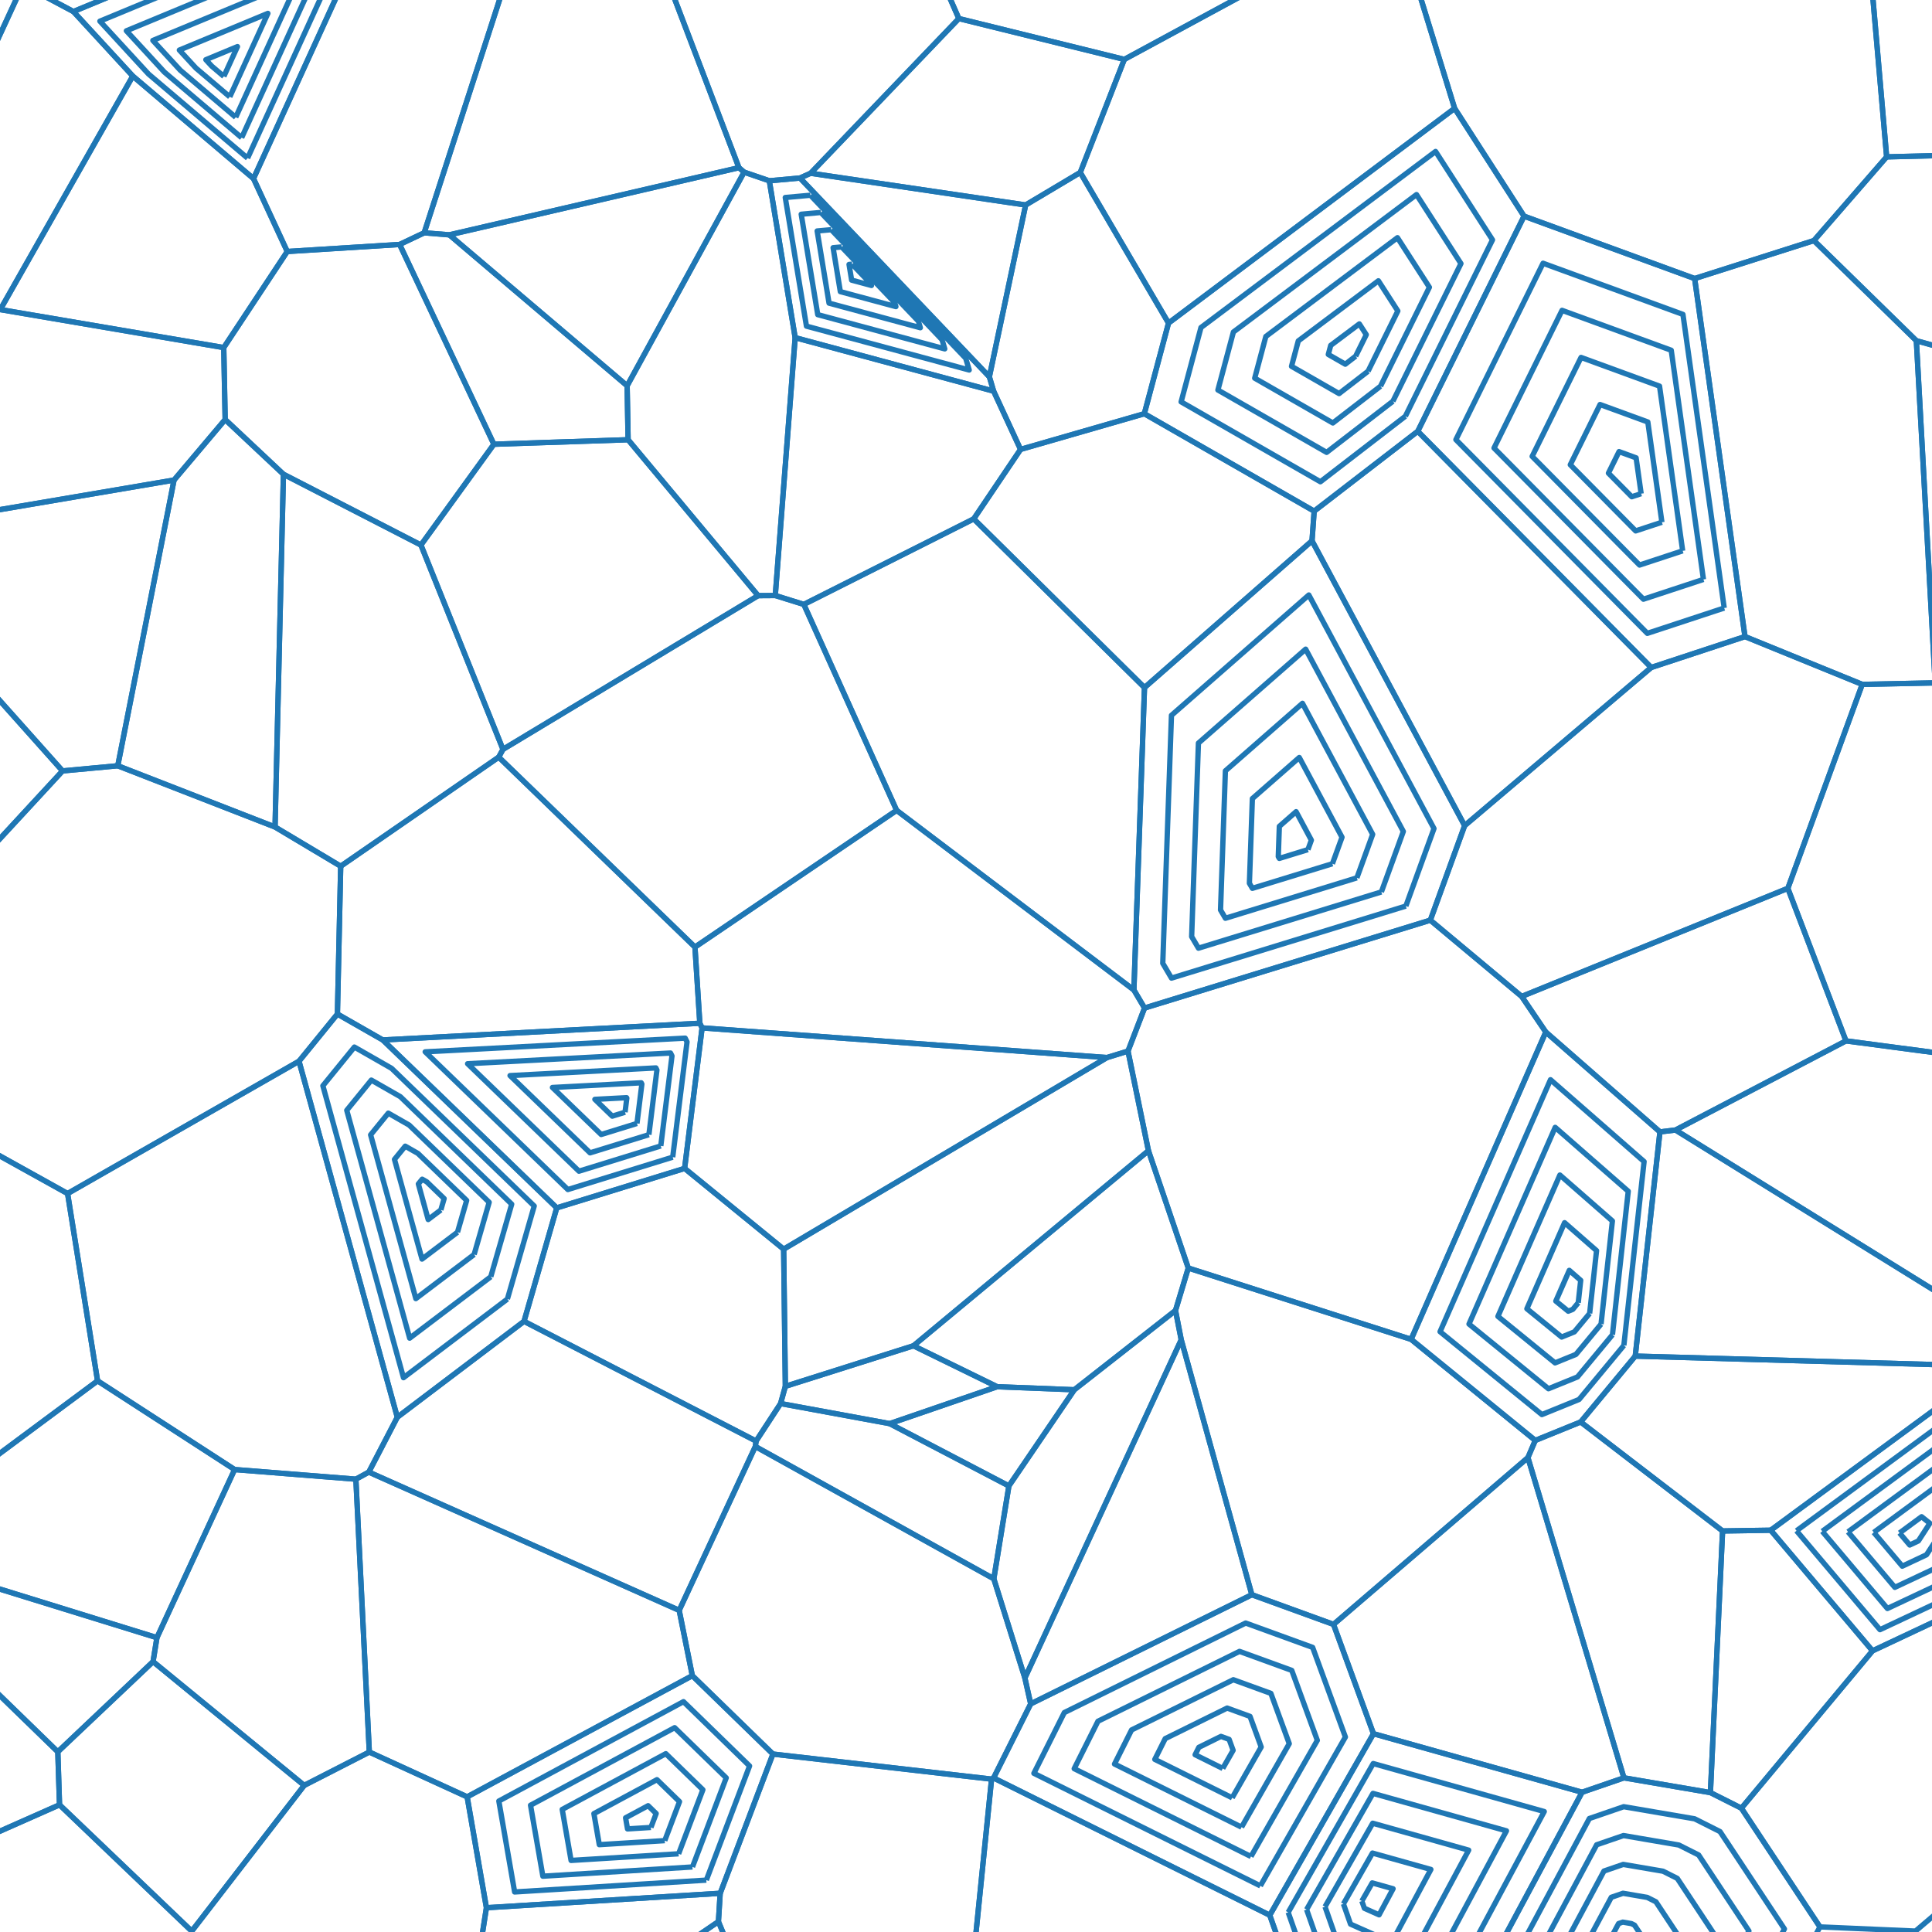 <?xml version="1.0" encoding="utf-8" standalone="no"?>
<!DOCTYPE svg PUBLIC "-//W3C//DTD SVG 1.1//EN"
  "http://www.w3.org/Graphics/SVG/1.1/DTD/svg11.dtd">
<svg height="543.6pt" version="1.1" viewBox="0 0 543.6 543.6" width="543.6pt" xmlns="http://www.w3.org/2000/svg" xmlns:xlink="http://www.w3.org/1999/xlink">
 <defs>
  <style type="text/css">*{stroke-linecap:butt;stroke-linejoin:round;}</style>
 </defs>
 <g id="figure_1">
  <g id="patch_1">
   <path d="M 0 543.6 
L 543.6 543.6 
L 543.6 0 
L 0 0 
z
" style="fill:none;"/>
  </g>
  <g id="axes_1">
   <g id="LineCollection_1">
    <path clip-path="url(#pf0eb2b07b7)" style="fill:none;stroke:#1f77b4;stroke-width:1.5;"/>
    <path clip-path="url(#pf0eb2b07b7)" style="fill:none;stroke:#1f77b4;stroke-width:1.5;"/>
    <path clip-path="url(#pf0eb2b07b7)" d="M 226.172 170.059 
L 252.284 228.005 
L 195.539 266.479 
L 140.326 213.033 
L 141.518 210.843 
L 213.309 167.593 
L 218.138 167.561 
L 226.172 170.059 
" style="fill:none;stroke:#1f77b4;stroke-width:1.5;"/>
    <path clip-path="url(#pf0eb2b07b7)" style="fill:none;stroke:#1f77b4;stroke-width:1.5;"/>
    <path clip-path="url(#pf0eb2b07b7)" style="fill:none;stroke:#1f77b4;stroke-width:1.5;"/>
    <path clip-path="url(#pf0eb2b07b7)" d="M 17.598 216.912 
L -1 196.063 
M -1 237.045 
L 17.598 216.912 
" style="fill:none;stroke:#1f77b4;stroke-width:1.5;"/>
    <path clip-path="url(#pf0eb2b07b7)" d="M 77.391 232.693 
L 79.749 133.438 
L 63.354 118.041 
L 48.969 135.071 
L 33.14 215.462 
L 77.391 232.693 
" style="fill:none;stroke:#1f77b4;stroke-width:1.5;"/>
    <path clip-path="url(#pf0eb2b07b7)" d="M 17.598 216.912 
L -1 196.063 
M -1 143.557 
L 48.969 135.071 
L 33.14 215.462 
L 17.598 216.912 
" style="fill:none;stroke:#1f77b4;stroke-width:1.5;"/>
    <path clip-path="url(#pf0eb2b07b7)" d="M -1 409.645 
L 27.45 388.52 
L 19.019 335.823 
L -1 324.698 
" style="fill:none;stroke:#1f77b4;stroke-width:1.5;"/>
    <path clip-path="url(#pf0eb2b07b7)" d="M 95.86 243.721 
L 140.326 213.033 
L 141.518 210.843 
L 118.438 153.35 
L 79.749 133.438 
L 77.391 232.693 
L 95.86 243.721 
" style="fill:none;stroke:#1f77b4;stroke-width:1.5;"/>
    <path clip-path="url(#pf0eb2b07b7)" d="M 84.131 298.592 
L 19.019 335.823 
L 27.45 388.52 
L 66.015 413.481 
L 100.133 416.193 
L 103.772 414.198 
L 111.793 398.76 
L 84.131 298.592 
" style="fill:none;stroke:#1f77b4;stroke-width:1.5;"/>
    <path clip-path="url(#pf0eb2b07b7)" d="M 94.939 285.315 
L 95.86 243.721 
L 140.326 213.033 
L 195.539 266.479 
L 196.91 287.91 
L 107.698 292.609 
L 94.939 285.315 
" style="fill:none;stroke:#1f77b4;stroke-width:1.5;"/>
    <path clip-path="url(#pf0eb2b07b7)" d="M 94.939 285.315 
L 95.86 243.721 
L 77.391 232.693 
L 33.14 215.462 
L 17.598 216.912 
L -1 237.045 
M -1 324.698 
L 19.019 335.823 
L 84.131 298.592 
L 94.939 285.315 
" style="fill:none;stroke:#1f77b4;stroke-width:1.5;"/>
    <path clip-path="url(#pf0eb2b07b7)" style="fill:none;stroke:#1f77b4;stroke-width:1.5;"/>
    <path clip-path="url(#pf0eb2b07b7)" d="M 4.943 -1 
L -1 11.888 
" style="fill:none;stroke:#1f77b4;stroke-width:1.5;"/>
    <path clip-path="url(#pf0eb2b07b7)" style="fill:none;stroke:#1f77b4;stroke-width:1.5;"/>
    <path clip-path="url(#pf0eb2b07b7)" style="fill:none;stroke:#1f77b4;stroke-width:1.5;"/>
    <path clip-path="url(#pf0eb2b07b7)" d="M 147.446 371.777 
L 111.793 398.76 
L 84.131 298.592 
L 94.939 285.315 
L 107.698 292.609 
L 156.649 339.855 
L 147.446 371.777 
" style="fill:none;stroke:#1f77b4;stroke-width:1.5;"/>
    <path clip-path="url(#pf0eb2b07b7)" d="M 192.629 328.751 
L 197.543 289.213 
L 196.91 287.91 
L 107.698 292.609 
L 156.649 339.855 
L 192.629 328.751 
" style="fill:none;stroke:#1f77b4;stroke-width:1.5;"/>
    <path clip-path="url(#pf0eb2b07b7)" d="M 220.496 351.473 
L 311.46 297.563 
L 197.543 289.213 
L 192.629 328.751 
L 220.496 351.473 
" style="fill:none;stroke:#1f77b4;stroke-width:1.5;"/>
    <path clip-path="url(#pf0eb2b07b7)" d="M 332.357 376.964 
L 352.228 448.697 
L 290.003 479.413 
L 288.368 472.132 
L 332.357 376.964 
" style="fill:none;stroke:#1f77b4;stroke-width:1.5;"/>
    <path clip-path="url(#pf0eb2b07b7)" d="M 330.749 368.729 
L 334.343 356.782 
L 397.04 376.844 
L 431.975 405.287 
L 429.904 410.127 
L 375.208 457.052 
L 352.228 448.697 
L 332.357 376.964 
L 330.749 368.729 
" style="fill:none;stroke:#1f77b4;stroke-width:1.5;"/>
    <path clip-path="url(#pf0eb2b07b7)" d="M -1 476.124 
L 16.267 492.9 
L 43.065 467.531 
L 44.153 460.785 
L -1 446.815 
" style="fill:none;stroke:#1f77b4;stroke-width:1.5;"/>
    <path clip-path="url(#pf0eb2b07b7)" d="M -1 409.645 
L 27.45 388.52 
L 66.015 413.481 
L 44.153 460.785 
L -1 446.815 
" style="fill:none;stroke:#1f77b4;stroke-width:1.5;"/>
    <path clip-path="url(#pf0eb2b07b7)" d="M -1 515.672 
L 16.749 507.813 
L 16.267 492.9 
L -1 476.124 
" style="fill:none;stroke:#1f77b4;stroke-width:1.5;"/>
    <path clip-path="url(#pf0eb2b07b7)" style="fill:none;stroke:#1f77b4;stroke-width:1.5;"/>
    <path clip-path="url(#pf0eb2b07b7)" d="M 85.591 502.348 
L 43.065 467.531 
L 44.153 460.785 
L 66.015 413.481 
L 100.133 416.193 
L 103.915 492.966 
L 85.591 502.348 
" style="fill:none;stroke:#1f77b4;stroke-width:1.5;"/>
    <path clip-path="url(#pf0eb2b07b7)" d="M 131.443 505.572 
L 194.798 471.475 
L 191.103 453.096 
L 103.772 414.198 
L 100.133 416.193 
L 103.915 492.966 
L 131.443 505.572 
" style="fill:none;stroke:#1f77b4;stroke-width:1.5;"/>
    <path clip-path="url(#pf0eb2b07b7)" d="M 53.953 543.361 
L 16.749 507.813 
L 16.267 492.9 
L 43.065 467.531 
L 85.591 502.348 
L 53.953 543.361 
" style="fill:none;stroke:#1f77b4;stroke-width:1.5;"/>
    <path clip-path="url(#pf0eb2b07b7)" d="M 53.953 543.361 
L 16.749 507.813 
L -1 515.672 
M 54.021 544.6 
L 53.953 543.361 
" style="fill:none;stroke:#1f77b4;stroke-width:1.5;"/>
    <path clip-path="url(#pf0eb2b07b7)" d="M 12.672 -1 
L 20.655 3.252 
L 30.912 -1 
" style="fill:none;stroke:#1f77b4;stroke-width:1.5;"/>
    <path clip-path="url(#pf0eb2b07b7)" d="M 176.454 108.541 
L 126.433 66.078 
L 119.349 65.504 
L 112.443 68.785 
L 138.963 124.996 
L 176.727 123.728 
L 176.454 108.541 
" style="fill:none;stroke:#1f77b4;stroke-width:1.5;"/>
    <path clip-path="url(#pf0eb2b07b7)" d="M 176.454 108.541 
L 209.365 48.435 
L 207.91 47.18 
L 126.433 66.078 
L 176.454 108.541 
" style="fill:none;stroke:#1f77b4;stroke-width:1.5;"/>
    <path clip-path="url(#pf0eb2b07b7)" d="M 119.349 65.504 
L 140.861 -1 
M 189.555 -1 
L 207.91 47.18 
L 126.433 66.078 
L 119.349 65.504 
" style="fill:none;stroke:#1f77b4;stroke-width:1.5;"/>
    <path clip-path="url(#pf0eb2b07b7)" d="M 176.727 123.728 
L 213.309 167.593 
L 141.518 210.843 
L 118.438 153.35 
L 138.963 124.996 
L 176.727 123.728 
" style="fill:none;stroke:#1f77b4;stroke-width:1.5;"/>
    <path clip-path="url(#pf0eb2b07b7)" d="M 225.09 50.086 
L 278.375 106.02 
L 279.571 110.053 
L 223.732 95.005 
L 216.464 50.866 
L 225.09 50.086 
" style="fill:none;stroke:#1f77b4;stroke-width:1.5;"/>
    <path clip-path="url(#pf0eb2b07b7)" d="M 216.464 50.866 
L 209.365 48.435 
L 176.454 108.541 
L 176.727 123.728 
L 213.309 167.593 
L 218.138 167.561 
L 223.732 95.005 
L 216.464 50.866 
" style="fill:none;stroke:#1f77b4;stroke-width:1.5;"/>
    <path clip-path="url(#pf0eb2b07b7)" d="M 228.083 48.745 
L 288.583 57.678 
L 303.947 48.527 
L 316.345 16.713 
L 269.786 5.221 
L 228.083 48.745 
" style="fill:none;stroke:#1f77b4;stroke-width:1.5;"/>
    <path clip-path="url(#pf0eb2b07b7)" d="M 228.083 48.745 
L 225.09 50.086 
L 278.375 106.02 
L 288.583 57.678 
L 228.083 48.745 
" style="fill:none;stroke:#1f77b4;stroke-width:1.5;"/>
    <path clip-path="url(#pf0eb2b07b7)" d="M 269.786 5.221 
L 267.066 -1 
M 349.061 -1 
L 316.345 16.713 
L 269.786 5.221 
" style="fill:none;stroke:#1f77b4;stroke-width:1.5;"/>
    <path clip-path="url(#pf0eb2b07b7)" d="M 228.083 48.745 
L 225.09 50.086 
L 216.464 50.866 
L 209.365 48.435 
L 207.91 47.18 
L 189.555 -1 
M 267.066 -1 
L 269.786 5.221 
L 228.083 48.745 
" style="fill:none;stroke:#1f77b4;stroke-width:1.5;"/>
    <path clip-path="url(#pf0eb2b07b7)" d="M 287.151 126.446 
L 279.571 110.053 
L 223.732 95.005 
L 218.138 167.561 
L 226.172 170.059 
L 273.975 145.999 
L 287.151 126.446 
" style="fill:none;stroke:#1f77b4;stroke-width:1.5;"/>
    <path clip-path="url(#pf0eb2b07b7)" d="M 489.971 508.766 
L 512.068 542.166 
L 538.956 543.343 
L 544.6 538.543 
M 544.6 456.145 
L 526.869 464.49 
L 489.971 508.766 
" style="fill:none;stroke:#1f77b4;stroke-width:1.5;"/>
    <path clip-path="url(#pf0eb2b07b7)" d="M 357.273 538.875 
L 386.448 487.809 
L 445.139 504.277 
L 423.519 544.6 
M 359.283 544.6 
L 357.273 538.875 
" style="fill:none;stroke:#1f77b4;stroke-width:1.5;"/>
    <path clip-path="url(#pf0eb2b07b7)" d="M 386.448 487.809 
L 375.208 457.052 
L 429.904 410.127 
L 456.919 500.225 
L 445.139 504.277 
L 386.448 487.809 
" style="fill:none;stroke:#1f77b4;stroke-width:1.5;"/>
    <path clip-path="url(#pf0eb2b07b7)" d="M 510.763 544.6 
L 512.068 542.166 
L 489.971 508.766 
L 481.253 504.378 
L 456.919 500.225 
L 445.139 504.277 
L 423.519 544.6 
" style="fill:none;stroke:#1f77b4;stroke-width:1.5;"/>
    <path clip-path="url(#pf0eb2b07b7)" d="M 357.273 538.875 
L 279.561 500.258 
L 290.003 479.413 
L 352.228 448.697 
L 375.208 457.052 
L 386.448 487.809 
L 357.273 538.875 
" style="fill:none;stroke:#1f77b4;stroke-width:1.5;"/>
    <path clip-path="url(#pf0eb2b07b7)" d="M 257.017 378.657 
L 323.133 323.767 
L 317.382 295.747 
L 311.46 297.563 
L 220.496 351.473 
L 220.972 390.061 
L 257.017 378.657 
" style="fill:none;stroke:#1f77b4;stroke-width:1.5;"/>
    <path clip-path="url(#pf0eb2b07b7)" d="M 212.736 405.464 
L 147.446 371.777 
L 111.793 398.76 
L 103.772 414.198 
L 191.103 453.096 
L 212.531 406.995 
L 212.736 405.464 
" style="fill:none;stroke:#1f77b4;stroke-width:1.5;"/>
    <path clip-path="url(#pf0eb2b07b7)" d="M 219.631 394.912 
L 220.972 390.061 
L 220.496 351.473 
L 192.629 328.751 
L 156.649 339.855 
L 147.446 371.777 
L 212.736 405.464 
L 219.631 394.912 
" style="fill:none;stroke:#1f77b4;stroke-width:1.5;"/>
    <path clip-path="url(#pf0eb2b07b7)" d="M 278.993 500.586 
L 279.561 500.258 
L 290.003 479.413 
L 288.368 472.132 
L 279.627 444.221 
L 212.531 406.995 
L 191.103 453.096 
L 194.798 471.475 
L 217.473 493.536 
L 278.993 500.586 
" style="fill:none;stroke:#1f77b4;stroke-width:1.5;"/>
    <path clip-path="url(#pf0eb2b07b7)" d="M 278.993 500.586 
L 279.561 500.258 
L 357.273 538.875 
L 359.283 544.6 
M 274.534 544.6 
L 278.993 500.586 
" style="fill:none;stroke:#1f77b4;stroke-width:1.5;"/>
    <path clip-path="url(#pf0eb2b07b7)" style="fill:none;stroke:#1f77b4;stroke-width:1.5;"/>
    <path clip-path="url(#pf0eb2b07b7)" style="fill:none;stroke:#1f77b4;stroke-width:1.5;"/>
    <path clip-path="url(#pf0eb2b07b7)" d="M 62.958 97.8 
L 80.825 70.765 
L 71.329 50.249 
L 37.361 21.405 
L 0.082 87.107 
L 62.958 97.8 
" style="fill:none;stroke:#1f77b4;stroke-width:1.5;"/>
    <path clip-path="url(#pf0eb2b07b7)" d="M 71.329 50.249 
L 94.726 -1 
M 30.912 -1 
L 20.655 3.252 
L 37.361 21.405 
L 71.329 50.249 
" style="fill:none;stroke:#1f77b4;stroke-width:1.5;"/>
    <path clip-path="url(#pf0eb2b07b7)" d="M 0.082 87.107 
L -1 87.069 
M -1 11.888 
L 4.943 -1 
M 12.672 -1 
L 20.655 3.252 
L 37.361 21.405 
L 0.082 87.107 
" style="fill:none;stroke:#1f77b4;stroke-width:1.5;"/>
    <path clip-path="url(#pf0eb2b07b7)" d="M 80.825 70.765 
L 112.443 68.785 
L 119.349 65.504 
L 140.861 -1 
M 94.726 -1 
L 71.329 50.249 
L 80.825 70.765 
" style="fill:none;stroke:#1f77b4;stroke-width:1.5;"/>
    <path clip-path="url(#pf0eb2b07b7)" d="M 62.958 97.8 
L 63.354 118.041 
L 79.749 133.438 
L 118.438 153.35 
L 138.963 124.996 
L 112.443 68.785 
L 80.825 70.765 
L 62.958 97.8 
" style="fill:none;stroke:#1f77b4;stroke-width:1.5;"/>
    <path clip-path="url(#pf0eb2b07b7)" d="M 62.958 97.8 
L 63.354 118.041 
L 48.969 135.071 
L -1 143.557 
M -1 87.069 
L 0.082 87.107 
L 62.958 97.8 
" style="fill:none;stroke:#1f77b4;stroke-width:1.5;"/>
    <path clip-path="url(#pf0eb2b07b7)" d="M 409.285 30.489 
L 399.599 -1 
M 349.061 -1 
L 316.345 16.713 
L 303.947 48.527 
L 328.784 90.903 
L 409.285 30.489 
" style="fill:none;stroke:#1f77b4;stroke-width:1.5;"/>
    <path clip-path="url(#pf0eb2b07b7)" d="M 321.975 116.407 
L 287.151 126.446 
L 279.571 110.053 
L 278.375 106.02 
L 288.583 57.678 
L 303.947 48.527 
L 328.784 90.903 
L 321.975 116.407 
" style="fill:none;stroke:#1f77b4;stroke-width:1.5;"/>
    <path clip-path="url(#pf0eb2b07b7)" d="M 544.6 43.797 
L 530.837 44.139 
L 526.926 -1 
" style="fill:none;stroke:#1f77b4;stroke-width:1.5;"/>
    <path clip-path="url(#pf0eb2b07b7)" d="M 369.158 152.17 
L 369.762 143.819 
L 321.975 116.407 
L 287.151 126.446 
L 273.975 145.999 
L 322.021 193.463 
L 369.158 152.17 
" style="fill:none;stroke:#1f77b4;stroke-width:1.5;"/>
    <path clip-path="url(#pf0eb2b07b7)" d="M 319.041 278.548 
L 252.284 228.005 
L 226.172 170.059 
L 273.975 145.999 
L 322.021 193.463 
L 319.041 278.548 
" style="fill:none;stroke:#1f77b4;stroke-width:1.5;"/>
    <path clip-path="url(#pf0eb2b07b7)" d="M 322.037 283.627 
L 317.382 295.747 
L 311.46 297.563 
L 197.543 289.213 
L 196.91 287.91 
L 195.539 266.479 
L 252.284 228.005 
L 319.041 278.548 
L 322.037 283.627 
" style="fill:none;stroke:#1f77b4;stroke-width:1.5;"/>
    <path clip-path="url(#pf0eb2b07b7)" d="M 544.6 97.376 
L 539.2 95.863 
L 544.495 192.137 
L 544.6 192.159 
" style="fill:none;stroke:#1f77b4;stroke-width:1.5;"/>
    <path clip-path="url(#pf0eb2b07b7)" d="M 280.562 390.176 
L 250.33 400.56 
L 283.869 418.093 
L 302.28 391.031 
L 280.562 390.176 
" style="fill:none;stroke:#1f77b4;stroke-width:1.5;"/>
    <path clip-path="url(#pf0eb2b07b7)" d="M 250.33 400.56 
L 219.631 394.912 
L 212.736 405.464 
L 212.531 406.995 
L 279.627 444.221 
L 283.869 418.093 
L 250.33 400.56 
" style="fill:none;stroke:#1f77b4;stroke-width:1.5;"/>
    <path clip-path="url(#pf0eb2b07b7)" d="M 302.28 391.031 
L 330.749 368.729 
L 332.357 376.964 
L 288.368 472.132 
L 279.627 444.221 
L 283.869 418.093 
L 302.28 391.031 
" style="fill:none;stroke:#1f77b4;stroke-width:1.5;"/>
    <path clip-path="url(#pf0eb2b07b7)" d="M 280.562 390.176 
L 257.017 378.657 
L 220.972 390.061 
L 219.631 394.912 
L 250.33 400.56 
L 280.562 390.176 
" style="fill:none;stroke:#1f77b4;stroke-width:1.5;"/>
    <path clip-path="url(#pf0eb2b07b7)" d="M 280.562 390.176 
L 257.017 378.657 
L 323.133 323.767 
L 334.343 356.782 
L 330.749 368.729 
L 302.28 391.031 
L 280.562 390.176 
" style="fill:none;stroke:#1f77b4;stroke-width:1.5;"/>
    <path clip-path="url(#pf0eb2b07b7)" d="M 196.379 544.6 
L 202.141 540.677 
L 202.636 532.709 
L 136.861 536.771 
L 135.64 544.6 
" style="fill:none;stroke:#1f77b4;stroke-width:1.5;"/>
    <path clip-path="url(#pf0eb2b07b7)" d="M 54.021 544.6 
L 53.953 543.361 
L 85.591 502.348 
L 103.915 492.966 
L 131.443 505.572 
L 136.861 536.771 
L 135.64 544.6 
" style="fill:none;stroke:#1f77b4;stroke-width:1.5;"/>
    <path clip-path="url(#pf0eb2b07b7)" d="M 202.636 532.709 
L 217.473 493.536 
L 194.798 471.475 
L 131.443 505.572 
L 136.861 536.771 
L 202.636 532.709 
" style="fill:none;stroke:#1f77b4;stroke-width:1.5;"/>
    <path clip-path="url(#pf0eb2b07b7)" d="M 202.141 540.677 
L 203.765 544.6 
M 274.534 544.6 
L 278.993 500.586 
L 217.473 493.536 
L 202.636 532.709 
L 202.141 540.677 
" style="fill:none;stroke:#1f77b4;stroke-width:1.5;"/>
    <path clip-path="url(#pf0eb2b07b7)" d="M 203.765 544.6 
L 202.141 540.677 
L 196.379 544.6 
" style="fill:none;stroke:#1f77b4;stroke-width:1.5;"/>
    <path clip-path="url(#pf0eb2b07b7)" d="M 398.912 121.349 
L 369.762 143.819 
L 321.975 116.407 
L 328.784 90.903 
L 409.285 30.489 
L 428.817 60.82 
L 398.912 121.349 
" style="fill:none;stroke:#1f77b4;stroke-width:1.5;"/>
    <path clip-path="url(#pf0eb2b07b7)" d="M 476.819 78.373 
L 510.373 67.691 
L 530.837 44.139 
L 526.926 -1 
M 399.599 -1 
L 409.285 30.489 
L 428.817 60.82 
L 476.819 78.373 
" style="fill:none;stroke:#1f77b4;stroke-width:1.5;"/>
    <path clip-path="url(#pf0eb2b07b7)" style="fill:none;stroke:#1f77b4;stroke-width:1.5;"/>
    <path clip-path="url(#pf0eb2b07b7)" d="M 544.6 43.797 
L 530.837 44.139 
L 510.373 67.691 
L 539.2 95.863 
L 544.6 97.376 
" style="fill:none;stroke:#1f77b4;stroke-width:1.5;"/>
    <path clip-path="url(#pf0eb2b07b7)" style="fill:none;stroke:#1f77b4;stroke-width:1.5;"/>
    <path clip-path="url(#pf0eb2b07b7)" style="fill:none;stroke:#1f77b4;stroke-width:1.5;"/>
    <path clip-path="url(#pf0eb2b07b7)" d="M 460.108 381.561 
L 544.6 383.957 
M 544.6 396.426 
L 498.223 430.555 
L 484.676 430.761 
L 444.745 400.098 
L 460.108 381.561 
" style="fill:none;stroke:#1f77b4;stroke-width:1.5;"/>
    <path clip-path="url(#pf0eb2b07b7)" d="M 498.223 430.555 
L 526.869 464.49 
L 544.6 456.145 
M 544.6 396.426 
L 498.223 430.555 
" style="fill:none;stroke:#1f77b4;stroke-width:1.5;"/>
    <path clip-path="url(#pf0eb2b07b7)" d="M 498.223 430.555 
L 526.869 464.49 
L 489.971 508.766 
L 481.253 504.378 
L 484.676 430.761 
L 498.223 430.555 
" style="fill:none;stroke:#1f77b4;stroke-width:1.5;"/>
    <path clip-path="url(#pf0eb2b07b7)" d="M 444.745 400.098 
L 431.975 405.287 
L 429.904 410.127 
L 456.919 500.225 
L 481.253 504.378 
L 484.676 430.761 
L 444.745 400.098 
" style="fill:none;stroke:#1f77b4;stroke-width:1.5;"/>
    <path clip-path="url(#pf0eb2b07b7)" d="M 460.108 381.561 
L 467.051 318.475 
L 434.935 290.383 
L 397.04 376.844 
L 431.975 405.287 
L 444.745 400.098 
L 460.108 381.561 
" style="fill:none;stroke:#1f77b4;stroke-width:1.5;"/>
    <path clip-path="url(#pf0eb2b07b7)" d="M 471.428 317.952 
L 544.6 363.293 
M 544.6 296.209 
L 519.395 292.869 
L 471.428 317.952 
" style="fill:none;stroke:#1f77b4;stroke-width:1.5;"/>
    <path clip-path="url(#pf0eb2b07b7)" d="M 471.428 317.952 
L 467.051 318.475 
L 460.108 381.561 
L 544.6 383.957 
M 544.6 363.293 
L 471.428 317.952 
" style="fill:none;stroke:#1f77b4;stroke-width:1.5;"/>
    <path clip-path="url(#pf0eb2b07b7)" style="fill:none;stroke:#1f77b4;stroke-width:1.5;"/>
    <path clip-path="url(#pf0eb2b07b7)" d="M 402.447 258.907 
L 412.103 232.309 
L 464.593 187.809 
L 490.98 179.114 
L 523.967 192.562 
L 503.038 249.949 
L 428.151 280.365 
L 402.447 258.907 
" style="fill:none;stroke:#1f77b4;stroke-width:1.5;"/>
    <path clip-path="url(#pf0eb2b07b7)" d="M 523.967 192.562 
L 544.495 192.137 
L 544.6 192.159 
M 544.6 296.209 
L 519.395 292.869 
L 503.038 249.949 
L 523.967 192.562 
" style="fill:none;stroke:#1f77b4;stroke-width:1.5;"/>
    <path clip-path="url(#pf0eb2b07b7)" d="M 428.151 280.365 
L 434.935 290.383 
L 467.051 318.475 
L 471.428 317.952 
L 519.395 292.869 
L 503.038 249.949 
L 428.151 280.365 
" style="fill:none;stroke:#1f77b4;stroke-width:1.5;"/>
    <path clip-path="url(#pf0eb2b07b7)" d="M 490.98 179.114 
L 476.819 78.373 
L 428.817 60.82 
L 398.912 121.349 
L 464.593 187.809 
L 490.98 179.114 
" style="fill:none;stroke:#1f77b4;stroke-width:1.5;"/>
    <path clip-path="url(#pf0eb2b07b7)" d="M 412.103 232.309 
L 369.158 152.17 
L 369.762 143.819 
L 398.912 121.349 
L 464.593 187.809 
L 412.103 232.309 
" style="fill:none;stroke:#1f77b4;stroke-width:1.5;"/>
    <path clip-path="url(#pf0eb2b07b7)" d="M 490.98 179.114 
L 476.819 78.373 
L 510.373 67.691 
L 539.2 95.863 
L 544.495 192.137 
L 523.967 192.562 
L 490.98 179.114 
" style="fill:none;stroke:#1f77b4;stroke-width:1.5;"/>
    <path clip-path="url(#pf0eb2b07b7)" d="M 402.447 258.907 
L 322.037 283.627 
L 319.041 278.548 
L 322.021 193.463 
L 369.158 152.17 
L 412.103 232.309 
L 402.447 258.907 
" style="fill:none;stroke:#1f77b4;stroke-width:1.5;"/>
    <path clip-path="url(#pf0eb2b07b7)" d="M 402.447 258.907 
L 322.037 283.627 
L 317.382 295.747 
L 323.133 323.767 
L 334.343 356.782 
L 397.04 376.844 
L 434.935 290.383 
L 428.151 280.365 
L 402.447 258.907 
" style="fill:none;stroke:#1f77b4;stroke-width:1.5;"/>
    <path clip-path="url(#pf0eb2b07b7)" d="M 381.434 100.224 
L 378.519 102.471 
L 373.741 99.73 
L 374.422 97.179 
L 382.472 91.138 
L 384.425 94.171 
L 381.434 100.224 
" style="fill:none;stroke:#1f77b4;stroke-width:1.5;"/>
    <path clip-path="url(#pf0eb2b07b7)" d="M 384.93 104.449 
L 376.768 110.741 
L 363.388 103.065 
L 365.294 95.924 
L 387.834 79.008 
L 393.303 87.501 
L 384.93 104.449 
" style="fill:none;stroke:#1f77b4;stroke-width:1.5;"/>
    <path clip-path="url(#pf0eb2b07b7)" d="M 388.426 108.674 
L 375.017 119.01 
L 353.034 106.401 
L 356.167 94.669 
L 393.197 66.879 
L 402.182 80.831 
L 388.426 108.674 
" style="fill:none;stroke:#1f77b4;stroke-width:1.5;"/>
    <path clip-path="url(#pf0eb2b07b7)" d="M 391.921 112.899 
L 373.265 127.28 
L 342.681 109.736 
L 347.039 93.414 
L 398.56 54.749 
L 411.06 74.161 
L 391.921 112.899 
" style="fill:none;stroke:#1f77b4;stroke-width:1.5;"/>
    <path clip-path="url(#pf0eb2b07b7)" d="M 395.417 117.124 
L 371.514 135.55 
L 332.328 113.071 
L 337.912 92.158 
L 403.922 42.619 
L 419.939 67.491 
L 395.417 117.124 
" style="fill:none;stroke:#1f77b4;stroke-width:1.5;"/>
    <path clip-path="url(#pf0eb2b07b7)" d="M 183.141 514.186 
L 184.624 510.269 
L 182.357 508.063 
L 176.021 511.473 
L 176.563 514.593 
L 183.141 514.186 
" style="fill:none;stroke:#1f77b4;stroke-width:1.5;"/>
    <path clip-path="url(#pf0eb2b07b7)" d="M 187.04 517.891 
L 191.194 506.923 
L 184.845 500.745 
L 167.106 510.293 
L 168.623 519.028 
L 187.04 517.891 
" style="fill:none;stroke:#1f77b4;stroke-width:1.5;"/>
    <path clip-path="url(#pf0eb2b07b7)" d="M 190.939 521.595 
L 197.764 503.576 
L 187.333 493.428 
L 158.19 509.112 
L 160.682 523.464 
L 190.939 521.595 
" style="fill:none;stroke:#1f77b4;stroke-width:1.5;"/>
    <path clip-path="url(#pf0eb2b07b7)" d="M 194.838 525.3 
L 204.334 500.229 
L 189.821 486.11 
L 149.274 507.932 
L 152.742 527.9 
L 194.838 525.3 
" style="fill:none;stroke:#1f77b4;stroke-width:1.5;"/>
    <path clip-path="url(#pf0eb2b07b7)" d="M 198.737 529.004 
L 210.903 496.883 
L 192.309 478.792 
L 140.358 506.752 
L 144.801 532.335 
L 198.737 529.004 
" style="fill:none;stroke:#1f77b4;stroke-width:1.5;"/>
    <path clip-path="url(#pf0eb2b07b7)" style="fill:none;stroke:#1f77b4;stroke-width:1.5;"/>
    <path clip-path="url(#pf0eb2b07b7)" style="fill:none;stroke:#1f77b4;stroke-width:1.5;"/>
    <path clip-path="url(#pf0eb2b07b7)" style="fill:none;stroke:#1f77b4;stroke-width:1.5;"/>
    <path clip-path="url(#pf0eb2b07b7)" style="fill:none;stroke:#1f77b4;stroke-width:1.5;"/>
    <path clip-path="url(#pf0eb2b07b7)" style="fill:none;stroke:#1f77b4;stroke-width:1.5;"/>
    <path clip-path="url(#pf0eb2b07b7)" d="M 461.834 544.6 
L 459.901 541.678 
L 459.029 541.239 
L 456.595 540.824 
L 455.417 541.229 
L 453.61 544.6 
" style="fill:none;stroke:#1f77b4;stroke-width:1.5;"/>
    <path clip-path="url(#pf0eb2b07b7)" d="M 472.02 544.6 
L 472.102 544.448 
L 465.915 535.096 
L 463.474 533.867 
L 456.66 532.704 
L 453.362 533.839 
L 447.592 544.6 
" style="fill:none;stroke:#1f77b4;stroke-width:1.5;"/>
    <path clip-path="url(#pf0eb2b07b7)" d="M 481.706 544.6 
L 482.094 543.877 
L 471.929 528.513 
L 467.918 526.495 
L 456.725 524.585 
L 451.306 526.448 
L 441.574 544.6 
" style="fill:none;stroke:#1f77b4;stroke-width:1.5;"/>
    <path clip-path="url(#pf0eb2b07b7)" d="M 491.392 544.6 
L 492.085 543.307 
L 477.943 521.931 
L 472.363 519.123 
L 456.79 516.465 
L 449.25 519.058 
L 435.556 544.6 
" style="fill:none;stroke:#1f77b4;stroke-width:1.5;"/>
    <path clip-path="url(#pf0eb2b07b7)" d="M 501.077 544.6 
L 502.077 542.737 
L 483.957 515.349 
L 476.808 511.75 
L 456.855 508.345 
L 447.195 511.667 
L 429.537 544.6 
" style="fill:none;stroke:#1f77b4;stroke-width:1.5;"/>
    <path clip-path="url(#pf0eb2b07b7)" d="M 344.041 497.585 
L 336.27 493.723 
L 337.314 491.639 
L 343.536 488.567 
L 345.834 489.402 
L 346.958 492.478 
L 344.041 497.585 
" style="fill:none;stroke:#1f77b4;stroke-width:1.5;"/>
    <path clip-path="url(#pf0eb2b07b7)" d="M 346.687 505.843 
L 324.928 495.03 
L 327.852 489.194 
L 345.275 480.593 
L 351.709 482.932 
L 354.856 491.544 
L 346.687 505.843 
" style="fill:none;stroke:#1f77b4;stroke-width:1.5;"/>
    <path clip-path="url(#pf0eb2b07b7)" d="M 349.333 514.101 
L 313.586 496.337 
L 318.389 486.748 
L 347.013 472.619 
L 357.584 476.462 
L 362.754 490.61 
L 349.333 514.101 
" style="fill:none;stroke:#1f77b4;stroke-width:1.5;"/>
    <path clip-path="url(#pf0eb2b07b7)" d="M 351.98 522.359 
L 302.244 497.644 
L 308.927 484.303 
L 348.751 464.645 
L 363.458 469.992 
L 370.652 489.676 
L 351.98 522.359 
" style="fill:none;stroke:#1f77b4;stroke-width:1.5;"/>
    <path clip-path="url(#pf0eb2b07b7)" d="M 354.626 530.617 
L 290.903 498.951 
L 299.465 481.858 
L 350.489 456.671 
L 369.333 463.522 
L 378.55 488.742 
L 354.626 530.617 
" style="fill:none;stroke:#1f77b4;stroke-width:1.5;"/>
    <path clip-path="url(#pf0eb2b07b7)" d="M 124.043 340.437 
L 120.478 343.135 
L 117.712 333.119 
L 118.793 331.791 
L 120.068 332.52 
L 124.964 337.245 
L 124.043 340.437 
" style="fill:none;stroke:#1f77b4;stroke-width:1.5;"/>
    <path clip-path="url(#pf0eb2b07b7)" d="M 128.724 346.705 
L 118.741 354.26 
L 110.996 326.213 
L 114.022 322.496 
L 117.594 324.538 
L 131.301 337.767 
L 128.724 346.705 
" style="fill:none;stroke:#1f77b4;stroke-width:1.5;"/>
    <path clip-path="url(#pf0eb2b07b7)" d="M 133.404 352.973 
L 117.004 365.385 
L 104.28 319.308 
L 109.251 313.201 
L 115.12 316.556 
L 137.638 338.289 
L 133.404 352.973 
" style="fill:none;stroke:#1f77b4;stroke-width:1.5;"/>
    <path clip-path="url(#pf0eb2b07b7)" d="M 138.085 359.241 
L 115.267 376.51 
L 97.564 312.403 
L 104.481 303.905 
L 112.646 308.573 
L 143.975 338.811 
L 138.085 359.241 
" style="fill:none;stroke:#1f77b4;stroke-width:1.5;"/>
    <path clip-path="url(#pf0eb2b07b7)" d="M 142.765 365.509 
L 113.53 387.635 
L 90.848 305.498 
L 99.71 294.61 
L 110.172 300.591 
L 150.312 339.333 
L 142.765 365.509 
" style="fill:none;stroke:#1f77b4;stroke-width:1.5;"/>
    <path clip-path="url(#pf0eb2b07b7)" d="M 444.063 366.555 
L 444.757 360.246 
L 441.546 357.437 
L 437.756 366.083 
L 441.25 368.927 
L 442.527 368.408 
L 444.063 366.555 
" style="fill:none;stroke:#1f77b4;stroke-width:1.5;"/>
    <path clip-path="url(#pf0eb2b07b7)" d="M 447.272 369.556 
L 449.216 351.892 
L 440.224 344.026 
L 429.613 368.235 
L 439.395 376.199 
L 442.97 374.746 
L 447.272 369.556 
" style="fill:none;stroke:#1f77b4;stroke-width:1.5;"/>
    <path clip-path="url(#pf0eb2b07b7)" d="M 450.481 372.557 
L 453.675 343.538 
L 438.901 330.615 
L 421.47 370.387 
L 437.54 383.471 
L 443.414 381.084 
L 450.481 372.557 
" style="fill:none;stroke:#1f77b4;stroke-width:1.5;"/>
    <path clip-path="url(#pf0eb2b07b7)" d="M 453.69 375.559 
L 458.134 335.184 
L 437.579 317.205 
L 413.327 372.54 
L 435.685 390.743 
L 443.857 387.422 
L 453.69 375.559 
" style="fill:none;stroke:#1f77b4;stroke-width:1.5;"/>
    <path clip-path="url(#pf0eb2b07b7)" d="M 456.899 378.56 
L 462.592 326.829 
L 436.257 303.794 
L 405.184 374.692 
L 433.83 398.015 
L 444.301 393.76 
L 456.899 378.56 
" style="fill:none;stroke:#1f77b4;stroke-width:1.5;"/>
    <path clip-path="url(#pf0eb2b07b7)" d="M 383.179 534.893 
L 386.096 529.787 
L 391.965 531.433 
L 388.031 538.771 
L 383.893 536.927 
L 383.179 534.893 
" style="fill:none;stroke:#1f77b4;stroke-width:1.5;"/>
    <path clip-path="url(#pf0eb2b07b7)" d="M 377.997 535.69 
L 386.166 521.391 
L 402.6 526.002 
L 392.629 544.6 
M 387.212 544.6 
L 379.997 541.385 
L 377.997 535.69 
" style="fill:none;stroke:#1f77b4;stroke-width:1.5;"/>
    <path clip-path="url(#pf0eb2b07b7)" d="M 372.816 536.486 
L 386.237 512.995 
L 413.235 520.571 
L 400.351 544.6 
M 375.665 544.6 
L 372.816 536.486 
" style="fill:none;stroke:#1f77b4;stroke-width:1.5;"/>
    <path clip-path="url(#pf0eb2b07b7)" d="M 367.635 537.282 
L 386.307 504.6 
L 423.869 515.139 
L 408.074 544.6 
M 370.204 544.6 
L 367.635 537.282 
" style="fill:none;stroke:#1f77b4;stroke-width:1.5;"/>
    <path clip-path="url(#pf0eb2b07b7)" d="M 362.454 538.078 
L 386.377 496.204 
L 434.504 509.708 
L 415.797 544.6 
M 364.743 544.6 
L 362.454 538.078 
" style="fill:none;stroke:#1f77b4;stroke-width:1.5;"/>
    <path clip-path="url(#pf0eb2b07b7)" d="M 62.986 21.501 
L 66.815 13.113 
L 57.918 16.801 
L 59.589 18.616 
L 62.986 21.501 
" style="fill:none;stroke:#1f77b4;stroke-width:1.5;"/>
    <path clip-path="url(#pf0eb2b07b7)" d="M 64.655 27.25 
L 75.376 3.766 
L 50.466 14.091 
L 55.143 19.174 
L 64.655 27.25 
" style="fill:none;stroke:#1f77b4;stroke-width:1.5;"/>
    <path clip-path="url(#pf0eb2b07b7)" d="M 66.323 33 
L 81.845 -1 
M 72.884 -1 
L 43.013 11.381 
L 50.698 19.732 
L 66.323 33 
" style="fill:none;stroke:#1f77b4;stroke-width:1.5;"/>
    <path clip-path="url(#pf0eb2b07b7)" d="M 67.992 38.75 
L 86.139 -1 
M 58.893 -1 
L 35.56 8.671 
L 46.252 20.289 
L 67.992 38.75 
" style="fill:none;stroke:#1f77b4;stroke-width:1.5;"/>
    <path clip-path="url(#pf0eb2b07b7)" d="M 69.66 44.5 
L 90.433 -1 
M 44.903 -1 
L 28.108 5.961 
L 41.806 20.847 
L 69.66 44.5 
" style="fill:none;stroke:#1f77b4;stroke-width:1.5;"/>
    <path clip-path="url(#pf0eb2b07b7)" d="M 175.872 312.938 
L 176.363 308.985 
L 176.3 308.854 
L 167.379 309.324 
L 172.274 314.049 
L 175.872 312.938 
" style="fill:none;stroke:#1f77b4;stroke-width:1.5;"/>
    <path clip-path="url(#pf0eb2b07b7)" d="M 179.223 316.101 
L 180.599 305.03 
L 180.422 304.665 
L 155.442 305.981 
L 169.149 319.21 
L 179.223 316.101 
" style="fill:none;stroke:#1f77b4;stroke-width:1.5;"/>
    <path clip-path="url(#pf0eb2b07b7)" d="M 182.575 319.264 
L 184.835 301.076 
L 184.544 300.477 
L 143.506 302.638 
L 166.024 324.371 
L 182.575 319.264 
" style="fill:none;stroke:#1f77b4;stroke-width:1.5;"/>
    <path clip-path="url(#pf0eb2b07b7)" d="M 185.926 322.426 
L 189.071 297.121 
L 188.666 296.288 
L 131.57 299.295 
L 162.899 329.533 
L 185.926 322.426 
" style="fill:none;stroke:#1f77b4;stroke-width:1.5;"/>
    <path clip-path="url(#pf0eb2b07b7)" d="M 189.278 325.589 
L 193.307 293.167 
L 192.788 292.099 
L 119.634 295.952 
L 159.774 334.694 
L 189.278 325.589 
" style="fill:none;stroke:#1f77b4;stroke-width:1.5;"/>
    <path clip-path="url(#pf0eb2b07b7)" d="M 239.757 74.326 
L 245.086 79.919 
L 245.205 80.323 
L 239.621 78.818 
L 238.894 74.404 
L 239.757 74.326 
" style="fill:none;stroke:#1f77b4;stroke-width:1.5;"/>
    <path clip-path="url(#pf0eb2b07b7)" d="M 236.824 69.478 
L 251.743 85.14 
L 252.078 86.269 
L 236.443 82.055 
L 234.408 69.696 
L 236.824 69.478 
" style="fill:none;stroke:#1f77b4;stroke-width:1.5;"/>
    <path clip-path="url(#pf0eb2b07b7)" d="M 233.89 64.63 
L 258.401 90.36 
L 258.952 92.215 
L 233.265 85.293 
L 229.922 64.989 
L 233.89 64.63 
" style="fill:none;stroke:#1f77b4;stroke-width:1.5;"/>
    <path clip-path="url(#pf0eb2b07b7)" d="M 230.957 59.782 
L 265.059 95.58 
L 265.825 98.161 
L 230.088 88.53 
L 225.436 60.281 
L 230.957 59.782 
" style="fill:none;stroke:#1f77b4;stroke-width:1.5;"/>
    <path clip-path="url(#pf0eb2b07b7)" d="M 228.023 54.934 
L 271.717 100.8 
L 272.698 104.107 
L 226.91 91.767 
L 220.95 55.573 
L 228.023 54.934 
" style="fill:none;stroke:#1f77b4;stroke-width:1.5;"/>
    <path clip-path="url(#pf0eb2b07b7)" d="M 461.763 138.898 
L 460.347 128.824 
L 455.547 127.069 
L 452.556 133.122 
L 459.124 139.768 
L 461.763 138.898 
" style="fill:none;stroke:#1f77b4;stroke-width:1.5;"/>
    <path clip-path="url(#pf0eb2b07b7)" d="M 467.606 146.942 
L 463.641 118.734 
L 450.201 113.819 
L 441.827 130.767 
L 460.218 149.376 
L 467.606 146.942 
" style="fill:none;stroke:#1f77b4;stroke-width:1.5;"/>
    <path clip-path="url(#pf0eb2b07b7)" d="M 473.45 154.985 
L 466.936 108.644 
L 444.855 100.57 
L 431.099 128.413 
L 461.312 158.984 
L 473.45 154.985 
" style="fill:none;stroke:#1f77b4;stroke-width:1.5;"/>
    <path clip-path="url(#pf0eb2b07b7)" d="M 479.293 163.028 
L 470.23 98.553 
L 439.509 87.32 
L 420.37 126.058 
L 462.405 168.593 
L 479.293 163.028 
" style="fill:none;stroke:#1f77b4;stroke-width:1.5;"/>
    <path clip-path="url(#pf0eb2b07b7)" d="M 485.136 171.071 
L 473.525 88.463 
L 434.163 74.07 
L 409.641 123.704 
L 463.499 178.201 
L 485.136 171.071 
" style="fill:none;stroke:#1f77b4;stroke-width:1.5;"/>
    <path clip-path="url(#pf0eb2b07b7)" d="M 368.006 239.053 
L 359.965 241.525 
L 359.665 241.017 
L 359.963 232.509 
L 364.677 228.38 
L 368.972 236.393 
L 368.006 239.053 
" style="fill:none;stroke:#1f77b4;stroke-width:1.5;"/>
    <path clip-path="url(#pf0eb2b07b7)" d="M 374.894 243.024 
L 352.379 249.946 
L 351.541 248.524 
L 352.375 224.7 
L 365.573 213.138 
L 377.598 235.576 
L 374.894 243.024 
" style="fill:none;stroke:#1f77b4;stroke-width:1.5;"/>
    <path clip-path="url(#pf0eb2b07b7)" d="M 381.783 246.995 
L 344.794 258.366 
L 343.416 256.03 
L 344.786 216.891 
L 366.47 197.896 
L 386.224 234.76 
L 381.783 246.995 
" style="fill:none;stroke:#1f77b4;stroke-width:1.5;"/>
    <path clip-path="url(#pf0eb2b07b7)" d="M 388.671 250.965 
L 337.208 266.786 
L 335.291 263.536 
L 337.198 209.082 
L 367.366 182.654 
L 394.85 233.943 
L 388.671 250.965 
" style="fill:none;stroke:#1f77b4;stroke-width:1.5;"/>
    <path clip-path="url(#pf0eb2b07b7)" d="M 395.559 254.936 
L 329.622 275.207 
L 327.166 271.042 
L 329.609 201.273 
L 368.262 167.412 
L 403.476 233.126 
L 395.559 254.936 
" style="fill:none;stroke:#1f77b4;stroke-width:1.5;"/>
    <path clip-path="url(#pf0eb2b07b7)" d="M 534.466 431.322 
L 537.33 434.715 
L 539.75 433.577 
L 539.771 433.561 
L 542.994 428.599 
L 540.673 426.754 
L 534.466 431.322 
" style="fill:none;stroke:#1f77b4;stroke-width:1.5;"/>
    <path clip-path="url(#pf0eb2b07b7)" d="M 527.217 431.169 
L 535.238 440.67 
L 542.012 437.482 
L 542.071 437.437 
L 544.6 433.544 
M 544.6 418.38 
L 544.598 418.378 
L 527.217 431.169 
" style="fill:none;stroke:#1f77b4;stroke-width:1.5;"/>
    <path clip-path="url(#pf0eb2b07b7)" d="M 519.969 431.015 
L 533.146 446.625 
L 544.274 441.388 
L 544.371 441.314 
L 544.6 440.961 
M 544.6 412.889 
L 519.969 431.015 
" style="fill:none;stroke:#1f77b4;stroke-width:1.5;"/>
    <path clip-path="url(#pf0eb2b07b7)" d="M 512.72 430.862 
L 531.054 452.58 
L 544.6 446.205 
M 544.6 407.402 
L 512.72 430.862 
" style="fill:none;stroke:#1f77b4;stroke-width:1.5;"/>
    <path clip-path="url(#pf0eb2b07b7)" d="M 505.472 430.709 
L 528.961 458.535 
L 544.6 451.175 
M 544.6 401.914 
L 505.472 430.709 
" style="fill:none;stroke:#1f77b4;stroke-width:1.5;"/>
   </g>
  </g>
 </g>
 <defs>
  <clipPath id="pf0eb2b07b7">
   <rect height="543.6" width="543.6" x="0" y="0"/>
  </clipPath>
 </defs>
</svg>
